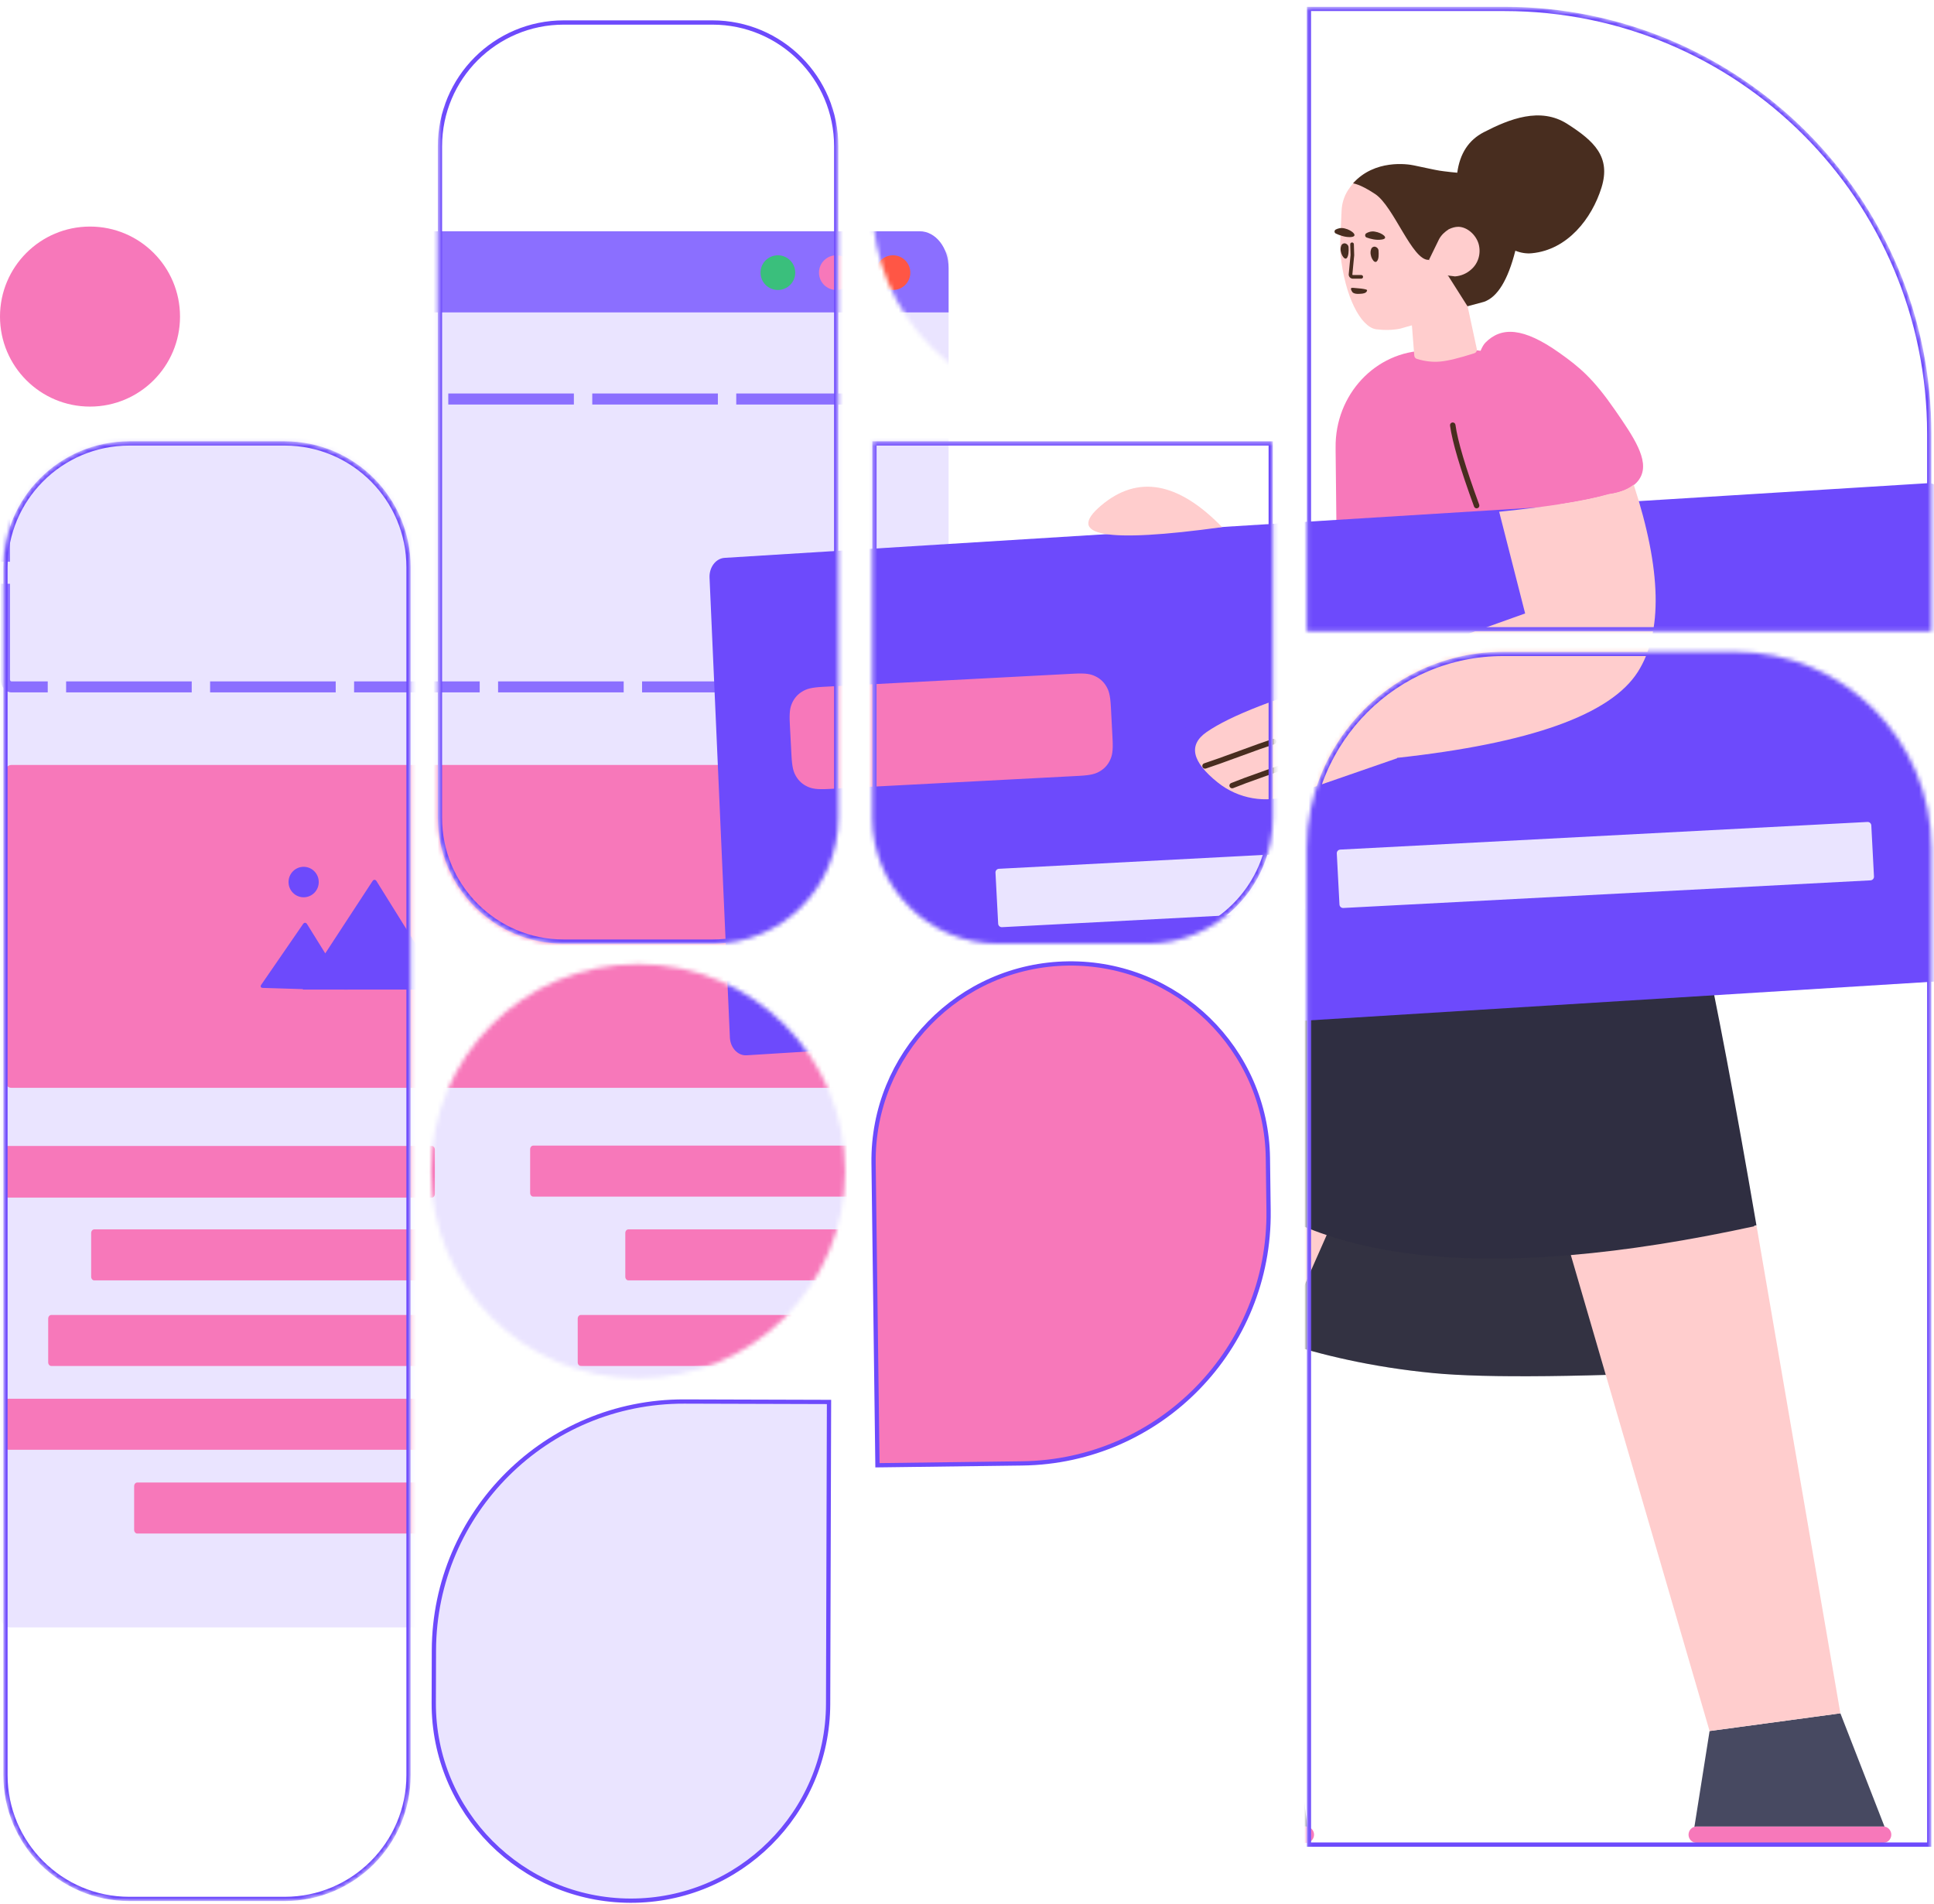 <svg width="453" height="446" viewBox="0 0 453 446" fill="none" xmlns="http://www.w3.org/2000/svg">
<path d="M205.526 343.177L204.616 272.427C204.288 246.922 224.699 225.98 250.204 225.652C275.709 225.324 296.651 245.734 296.979 271.239L297.137 283.524C297.552 315.814 271.712 342.326 239.423 342.741L205.526 343.177Z" fill="#F778BA" stroke="#6D4AFC"/>
<path d="M194.179 328.351L193.968 399.107C193.892 424.614 173.153 445.23 147.645 445.154C122.138 445.078 101.522 424.338 101.598 398.831L101.635 386.546C101.731 354.254 127.987 328.154 160.28 328.25L194.179 328.351Z" fill="#EAE4FF" stroke="#6D4AFC"/>
<path d="M21.083 95.228C32.726 95.228 42.165 85.79 42.165 74.146C42.165 62.502 32.726 53.063 21.083 53.063C9.439 53.063 0 62.502 0 74.146C0 85.79 9.439 95.228 21.083 95.228Z" fill="#F778BA"/>
<mask id="mask0_1_46" style="mask-type:alpha" maskUnits="userSpaceOnUse" x="0" y="0" width="453" height="446">
<path d="M306.091 198.656C306.091 173.251 326.686 152.656 352.091 152.656H406.386C431.791 152.656 452.386 173.251 452.386 198.656V445.246H306.091V198.656Z" fill="#C4C4C4"/>
<path d="M306.091 1.59H352.386C407.614 1.59 452.386 46.362 452.386 101.59V147.885H306.091V1.59Z" fill="#C4C4C4"/>
<path d="M66.689 103.361H30.279C13.987 103.361 0.779 116.569 0.779 132.861V415.746C0.779 432.038 13.987 445.246 30.279 445.246H66.689C82.982 445.246 96.189 432.038 96.189 415.746V132.861C96.189 116.569 82.982 103.361 66.689 103.361Z" fill="#C4C4C4"/>
<path d="M166.87 1.59H132.05C115.758 1.59 102.55 14.798 102.55 31.09V191.533C102.55 207.826 115.758 221.033 132.05 221.033H166.87C183.162 221.033 196.37 207.826 196.37 191.533V31.09C196.37 14.798 183.162 1.59 166.87 1.59Z" fill="#C4C4C4"/>
<path d="M204.32 103.361H298.14V191.533C298.14 207.825 284.932 221.033 268.64 221.033H233.82C217.528 221.033 204.32 207.825 204.32 191.533V103.361Z" fill="#C4C4C4"/>
<path d="M252.025 95.41C278.372 95.41 299.73 74.052 299.73 47.705C299.73 21.358 278.372 0 252.025 0C225.679 0 204.32 21.358 204.32 47.705C204.32 74.052 225.679 95.41 252.025 95.41Z" fill="#840B37"/>
<path d="M149.459 322.803C176.245 322.803 197.959 301.089 197.959 274.303C197.959 247.517 176.245 225.803 149.459 225.803C122.673 225.803 100.959 247.517 100.959 274.303C100.959 301.089 122.673 322.803 149.459 322.803Z" fill="#C4C4C4"/>
</mask>
<g mask="url(#mask0_1_46)">
<path d="M2.226 58.164H220.153C221.278 58.164 222.189 59.313 222.189 60.73V378.596C222.189 380.014 221.278 381.164 220.153 381.164H2.226C1.101 381.164 0.189 380.014 0.189 378.596V60.73C0.189 59.313 1.101 58.164 2.226 58.164Z" fill="#EAE4FF"/>
<path d="M172.453 92.164V94.74H199.675C199.877 94.74 200.037 94.932 200.037 95.17H202.189C202.189 93.509 201.065 92.164 199.675 92.164H172.453ZM138.727 92.164V94.74H168.148V92.164H138.727ZM105 92.164V94.74H134.421V92.164H105ZM71.274 92.164V94.74H100.695V92.164H71.274ZM37.547 92.164V94.74H66.968V92.164H37.547ZM3.821 92.164V94.74H33.242V92.164H3.821ZM0.189 131.569H2.342V96.354H0.189V131.569ZM11.181 162.164V159.588H2.703C2.502 159.588 2.342 159.396 2.342 159.158V136.722H0.189V159.158C0.189 160.819 1.314 162.164 2.703 162.164H11.181ZM44.907 162.164V159.588H15.486V162.164H44.907ZM78.634 162.164V159.588H49.213V162.164H78.634ZM112.36 162.164V159.588H82.939V162.164H112.36ZM146.086 162.164V159.588H116.665V162.164H146.086ZM179.813 162.164V159.588H150.392V162.164H179.813ZM202.189 145.195H200.037V159.158C200.037 159.395 199.875 159.588 199.675 159.588H184.118V162.164H199.675C201.063 162.164 202.189 160.819 202.189 159.158V145.195ZM202.189 104.827H200.037V140.042H202.189V104.827ZM202.189 95.17H200.037V99.674H202.189V95.17Z" fill="#8B6FFF"/>
<path d="M222.189 62.803C222.189 58.031 219.165 54.164 215.431 54.164H7.947C4.215 54.164 1.189 58.032 1.189 62.803V73.164H222.189V62.803Z" fill="#8B6FFF"/>
<path d="M209.159 67.919C206.914 67.919 205.095 66.1 205.095 63.855C205.095 61.61 206.914 59.79 209.159 59.79C211.404 59.79 213.224 61.61 213.224 63.855C213.224 66.1 211.404 67.919 209.159 67.919Z" fill="#FF5645"/>
<path d="M195.895 67.919C193.65 67.919 191.83 66.1 191.83 63.855C191.83 61.61 193.65 59.79 195.895 59.79C198.14 59.79 199.96 61.61 199.96 63.855C199.96 66.1 198.14 67.919 195.895 67.919Z" fill="#F778BA"/>
<path d="M182.202 67.919C179.957 67.919 178.137 66.1 178.137 63.855C178.137 61.61 179.957 59.79 182.202 59.79C184.447 59.79 186.267 61.61 186.267 63.855C186.267 66.1 184.447 67.919 182.202 67.919Z" fill="#3ABF7C"/>
<path d="M202.157 180.868C202.157 179.926 201.516 179.164 200.718 179.164H2.628C1.834 179.164 1.189 179.926 1.189 180.868V253.075C1.189 254.015 1.83 254.778 2.628 254.778H200.718C201.513 254.778 202.157 254.017 202.157 253.075V180.868ZM201.47 268.311H124.894C124.498 268.311 124.175 268.693 124.175 269.164V279.401C124.175 279.873 124.498 280.254 124.894 280.254H201.47C201.867 280.254 202.189 279.873 202.189 279.401V269.164C202.189 268.693 201.867 268.311 201.47 268.311ZM201.47 287.932H147.184C146.787 287.932 146.465 288.314 146.465 288.785V299.022C146.465 299.494 146.787 299.875 147.184 299.875H201.47C201.867 299.875 202.189 299.494 202.189 299.022V288.785C202.189 288.314 201.867 287.932 201.47 287.932ZM201.47 307.98H136.039C135.642 307.98 135.32 308.362 135.32 308.832V319.07C135.32 319.54 135.642 319.923 136.039 319.923H201.47C201.867 319.923 202.189 319.54 202.189 319.07V308.832C202.189 308.362 201.867 307.98 201.47 307.98ZM201.47 327.601H158.329C157.932 327.601 157.61 327.982 157.61 328.453V338.691C157.61 339.161 157.932 339.543 158.329 339.543H201.47C201.867 339.543 202.189 339.161 202.189 338.691V328.453C202.189 327.982 201.867 327.601 201.47 327.601ZM101.166 287.932H22.074C21.677 287.932 21.355 288.314 21.355 288.785V299.022C21.355 299.494 21.677 299.875 22.074 299.875H101.166C101.564 299.875 101.885 299.494 101.885 299.022V288.785C101.885 288.314 101.564 287.932 101.166 287.932ZM101.166 307.98H12.007C11.61 307.98 11.288 308.362 11.288 308.832V319.07C11.288 319.54 11.61 319.923 12.007 319.923H101.166C101.564 319.923 101.885 319.54 101.885 319.07V308.832C101.885 308.362 101.564 307.98 101.166 307.98ZM101.166 327.601H1.941C1.544 327.601 1.222 327.982 1.222 328.453V338.691C1.222 339.161 1.544 339.543 1.941 339.543H101.166C101.564 339.543 101.885 339.161 101.885 338.691V328.453C101.885 327.982 101.564 327.601 101.166 327.601ZM101.166 347.221H32.14C31.743 347.221 31.421 347.603 31.421 348.074V358.312C31.421 358.782 31.743 359.164 32.14 359.164H101.166C101.564 359.164 101.885 358.782 101.885 358.312V348.074C101.885 347.603 101.564 347.221 101.166 347.221ZM101.134 268.389H1.908C1.511 268.389 1.189 268.771 1.189 269.242V279.634C1.189 280.105 1.511 280.487 1.908 280.487H101.134C101.531 280.487 101.853 280.105 101.853 279.634V269.242C101.853 268.771 101.531 268.389 101.134 268.389Z" fill="#F778BA"/>
<path fill-rule="evenodd" clip-rule="evenodd" d="M79.692 231.762L81.466 231.783L81.452 231.762H103.149C103.624 231.762 103.806 231.436 103.557 231.036L88.188 206.36C87.939 205.959 87.523 205.956 87.264 206.348L76.184 223.286L71.924 216.433C71.675 216.031 71.257 216.018 70.989 216.408L61.186 230.645C60.918 231.033 61.081 231.359 61.558 231.374L70.59 231.653L70.976 231.658L70.914 231.762C70.914 231.762 71.297 231.762 71.774 231.762H79.692ZM71.122 210.152C73.076 210.152 74.661 208.555 74.661 206.584C74.661 204.613 73.076 203.015 71.122 203.015C69.168 203.015 67.584 204.613 67.584 206.584C67.584 208.555 69.168 210.152 71.122 210.152Z" fill="#6D4AFC"/>
<path d="M441.075 427.773H397.43C396.367 427.773 395.504 428.635 395.504 429.699C395.504 430.762 396.367 431.624 397.43 431.624H441.075C442.138 431.624 443 430.762 443 429.699C443 428.635 442.138 427.773 441.075 427.773ZM305.862 427.773H233.121C232.058 427.773 231.195 428.635 231.195 429.699C231.195 430.762 232.058 431.624 233.121 431.624H305.862C306.925 431.624 307.787 430.762 307.787 429.699C307.787 428.635 306.925 427.773 305.862 427.773Z" fill="#F778BA"/>
<path d="M232.901 427.786C232.973 427.778 233.047 427.773 233.121 427.773H305.862C305.987 427.773 306.11 427.785 306.228 427.808L302.791 400.393H270.614L262.955 406.041C261.2 407.795 259.275 409.378 257.221 410.79C252.215 414.128 249.605 414.085 241.988 417.765C239.934 418.749 237.966 419.819 235.998 421.06C235.056 421.916 233.388 423.627 232.874 425.681C232.789 426.023 232.789 426.366 232.746 426.665C232.746 427.065 232.805 427.44 232.901 427.786ZM396.881 427.853C397.055 427.801 397.239 427.773 397.43 427.773H441.075C441.188 427.773 441.3 427.783 441.408 427.802L431.072 401.271L400.435 405.421L396.881 427.853Z" fill="#474961"/>
<path d="M410.86 287.099C411.044 287.059 411.227 287.019 411.412 286.979C401.527 229.336 393.992 194.792 388.805 183.346C383.618 171.901 377.505 163.796 370.466 159.032C363.749 151.379 351.902 151.805 335.514 151.325C335.098 151.306 334.625 151.311 334.209 151.291C317.264 151.005 320.082 151.652 315.609 153.036C294.142 158.77 276.333 194.981 262.184 261.67L257.687 283.514C257.751 283.335 257.817 283.159 257.886 282.986C257.763 283.55 257.704 284.123 257.707 284.704C257.254 294.036 264.498 301.351 279.437 306.647C288.564 309.882 306.427 318.787 335.794 321.596C348.262 322.789 371.529 322.53 405.595 320.82C411.224 311.363 413.633 303.793 412.822 298.11C412.377 294.996 411.723 291.325 410.86 287.099Z" fill="#2F2E41"/>
<path opacity="0.177" d="M410.883 287.211C360.837 298.067 323.858 297.228 299.945 284.696C276.499 272.408 262.488 271.798 257.913 282.866C257.772 283.469 257.704 284.082 257.707 284.704C257.254 294.036 264.498 301.351 279.437 306.647C288.564 309.882 306.427 318.787 335.794 321.596C348.262 322.788 371.529 322.53 405.595 320.82C411.224 311.363 413.633 303.793 412.822 298.11C412.381 295.023 411.735 291.39 410.883 287.211Z" fill="#444444"/>
<path d="M365.325 118.141C370.116 117.403 373.958 116.617 376.854 115.782C379.227 115.448 382.854 114.506 384.276 111.714C386.348 107.706 382.555 102.234 378.321 96.088C373.224 88.724 370.102 86.068 365.19 82.594C356.828 76.68 351.664 76.451 347.918 80.256C347.541 80.639 347.166 81.272 346.792 82.157C345.724 82.001 344.631 81.928 343.52 81.944L334.107 82.115C322.169 82.244 312.67 92.47 312.841 104.836V105.606L313.097 129.44L313.328 140.6C313.487 148.283 319.761 154.428 327.446 154.428H351.45C351.502 154.428 351.554 154.428 351.607 154.428C359.404 154.341 365.656 147.949 365.569 140.151L365.325 118.141Z" fill="#F778BA"/>
<path d="M169.726 130.655L451.496 113.17C453.554 113.043 455.31 114.915 455.418 117.353L460.184 225.029C460.292 227.466 458.711 229.545 456.652 229.673L174.883 247.158C172.824 247.286 171.069 245.413 170.96 242.976L166.195 135.299C166.086 132.862 167.668 130.783 169.726 130.655Z" fill="#6D4AFC"/>
<path d="M278.566 156.582L449.748 146.166C450.549 146.117 451.232 146.831 451.275 147.762L452.187 167.973C452.229 168.903 451.614 169.697 450.812 169.746L279.631 180.162C278.829 180.21 278.145 179.495 278.104 178.565L277.191 158.354C277.15 157.424 277.765 156.63 278.566 156.582Z" fill="#6D4AFC"/>
<path d="M330.71 76.196L331.268 83.304C331.296 83.654 331.534 83.951 331.869 84.055C333.739 84.632 335.556 84.841 337.322 84.683C339.137 84.521 341.809 83.87 345.335 82.73C345.753 82.595 346.001 82.165 345.909 81.735L343.073 68.547L342.907 68.595C344.463 65.451 345.449 63.693 345.863 63.319C347.442 61.807 348.689 52.473 341.653 53.036C340.878 53.04 340.123 53.262 339.398 53.616L339.351 53.654C339.116 53.845 338.813 53.856 338.511 53.867C337.788 53.791 337.245 53.218 337.279 52.49L338.063 41.343C338.139 40.619 337.64 40.05 336.916 39.974C335.342 39.809 333.819 39.563 332.28 39.057C332.067 39.035 331.902 38.974 331.731 38.956C330.217 38.625 322.058 37.251 316.993 42.871C316.547 43.427 316.102 43.982 315.741 44.547C314.814 45.998 314.295 47.665 314.235 49.465L313.889 57.26C313.893 58.034 313.898 58.809 313.983 59.636C315.019 69.425 318.662 76.52 322.299 77.117C324.167 77.357 326.062 77.341 327.95 76.98C328.19 76.89 328.036 76.964 330.71 76.196ZM367.936 293.95L400.435 405.421L431.072 401.271L411.412 286.979L411.315 286.985C411.322 287.027 411.329 287.07 411.336 287.113C395.578 290.548 381.111 292.827 367.936 293.95ZM310.747 289.268C306.891 287.973 303.29 286.449 299.945 284.696C276.915 272.626 262.988 271.824 258.165 282.288C255.407 291.078 254.618 299.1 255.799 306.353C259.342 328.127 264.281 359.473 270.614 400.393H302.791L302.235 308.526L310.747 289.268ZM382.662 113.505C380.934 114.92 378.493 115.5 376.738 115.746C371.413 117.283 362.883 118.654 351.149 119.859L357.234 143.675L318.692 157.455C318.503 157.495 317.603 157.855 315.992 158.533C299.281 163.294 288.149 167.608 282.596 171.477C278.29 174.477 279.164 178.403 285.219 183.255C290.038 187.117 296.503 188.234 302.338 186.213L327.248 177.587C327.247 177.556 327.245 177.526 327.244 177.495C358.465 174.092 377.259 167.381 383.627 157.362C389.503 148.119 389.181 133.499 382.662 113.505ZM286.256 123.457C275.956 112.861 266.528 111.157 257.974 118.344C249.419 125.531 258.846 127.235 286.256 123.457Z" fill="#FFCDCD"/>
<path d="M354.939 58.72C356.236 59.234 357.519 59.432 358.787 59.313C367.179 58.529 372.867 51.157 375.113 43.95C377.36 36.743 373.413 33.046 367.098 29.014C360.784 24.982 353.556 27.857 347.53 30.974C344.008 32.795 341.941 35.955 341.331 40.453C340.378 40.367 339.326 40.258 338.15 40.104C336.788 39.961 335.27 39.591 332.744 39.068C332.531 39.045 331.333 38.75 331.163 38.732C329.649 38.401 322.011 37.289 316.945 42.91C316.974 43.042 318.284 42.91 322.118 45.455C326.483 48.353 330.785 61.058 334.635 60.86C334.677 60.859 334.764 60.902 334.895 60.988L334.724 60.826L337.082 55.997C337.615 55.021 338.423 54.288 339.346 53.697C340.072 53.343 340.826 53.121 341.601 53.116C343.662 53.161 345.709 54.968 346.341 57.142C346.93 59.313 346.301 61.613 344.642 63.073C343.594 64.039 342.241 64.628 340.81 64.736L339.07 64.52C339.141 64.583 339.212 64.646 339.284 64.711C342.25 69.39 343.733 71.73 343.733 71.73C343.733 71.73 345.018 71.384 347.587 70.692C350.745 69.599 353.196 65.609 354.939 58.72ZM320.125 55.635C320.954 55.937 322.294 56.293 323.516 56.12C325.561 55.905 323.814 54.517 321.993 54.239C321.146 54.107 320.43 54.376 319.969 54.672C319.639 54.938 319.709 55.505 320.125 55.635ZM312.909 54.704C313.729 55.092 315.012 55.571 316.264 55.53C318.381 55.451 316.737 53.902 314.972 53.501C314.049 53.275 313.379 53.506 312.88 53.755C312.47 53.97 312.497 54.532 312.909 54.704Z" fill="#482D1F"/>
<path d="M322.512 61.178C322.991 60.712 322.946 59.502 322.894 58.765C322.91 58.208 322.435 57.814 321.967 57.764C321.665 57.776 321.264 57.906 321.116 58.493C320.671 59.866 321.869 61.971 322.512 61.178ZM315.495 60.397C315.889 59.922 315.929 58.722 315.877 57.985C315.893 57.427 315.418 57.033 314.95 56.984C314.648 56.995 314.247 57.125 314.099 57.712C313.654 59.085 314.895 61.195 315.495 60.397Z" fill="#482D1F"/>
<path d="M316.262 57.223C316.255 56.987 316.441 56.789 316.677 56.782C316.913 56.775 317.111 56.961 317.118 57.197L317.194 59.744L317.193 59.797L316.761 64.311C316.772 64.363 316.808 64.401 316.863 64.412C317.377 64.409 318.037 64.41 318.844 64.413C319.08 64.413 319.271 64.606 319.27 64.842C319.27 65.078 319.077 65.269 318.841 65.268C318.02 65.265 317.352 65.265 316.837 65.268L316.79 65.266C316.293 65.214 315.933 64.819 315.904 64.34L315.905 64.273L316.338 59.742L316.262 57.223Z" fill="#482D1F"/>
<path d="M318.829 68.793C319.131 68.782 319.915 68.692 320.134 68.242C320.143 68.157 320.242 68.038 320.208 67.949C320.103 67.722 318.784 67.584 318.784 67.584C317.034 67.443 316.618 67.313 316.468 67.512C316.412 67.636 316.394 67.806 316.652 68.22C316.959 68.984 318.352 68.829 318.829 68.793Z" fill="#482D1F"/>
<path d="M251.555 157.781L192.784 160.861C189.926 161.01 188.906 161.362 187.891 161.976C186.876 162.589 186.099 163.452 185.595 164.525C185.091 165.599 184.848 166.651 184.998 169.508L185.39 177.004C185.54 179.861 185.892 180.881 186.505 181.896C187.119 182.912 187.981 183.688 189.055 184.192C190.129 184.696 191.181 184.939 194.038 184.79L252.809 181.71C255.667 181.56 256.687 181.208 257.702 180.595C258.717 179.981 259.494 179.119 259.998 178.045C260.502 176.971 260.745 175.919 260.595 173.062L260.203 165.567C260.053 162.71 259.701 161.689 259.088 160.674C258.474 159.659 257.612 158.882 256.538 158.378C255.464 157.874 254.412 157.631 251.555 157.781Z" fill="#F778BA"/>
<path d="M313.926 198.983L437.416 192.511C437.888 192.486 438.291 192.849 438.315 193.321L438.942 205.285C438.967 205.757 438.605 206.16 438.133 206.185L314.642 212.657C314.17 212.681 313.768 212.319 313.743 211.847L313.116 199.882C313.091 199.41 313.454 199.008 313.926 198.983Z" fill="#EAE4FF"/>
<path d="M233.982 203.478L304.059 199.805C304.531 199.78 304.934 200.143 304.959 200.615L305.586 212.579C305.611 213.051 305.248 213.454 304.776 213.479L234.699 217.151C234.227 217.176 233.824 216.814 233.799 216.342L233.172 204.377C233.147 203.905 233.51 203.503 233.982 203.478Z" fill="#EAE4FF"/>
<path d="M288.846 184.587C288.518 184.719 288.144 184.56 288.011 184.232C287.878 183.903 288.037 183.529 288.366 183.396C290.431 182.563 292.056 181.967 295.69 180.679C299.306 179.398 300.92 178.806 302.962 177.982C303.291 177.849 303.665 178.008 303.797 178.337C303.93 178.666 303.771 179.04 303.442 179.172C301.377 180.005 299.752 180.601 296.119 181.889C292.502 183.171 290.889 183.763 288.846 184.587ZM282.455 179.997C282.119 180.109 281.756 179.927 281.644 179.591C281.532 179.255 281.713 178.891 282.05 178.779C284.354 178.012 286.126 177.377 290.062 175.931C294.01 174.481 295.79 173.843 298.111 173.07C298.447 172.958 298.81 173.14 298.922 173.476C299.034 173.812 298.853 174.176 298.516 174.288C296.212 175.055 294.44 175.69 290.504 177.136C286.556 178.586 284.776 179.224 282.455 179.997Z" fill="#482D1F"/>
<path d="M345.267 118.638C342.039 109.834 340.165 103.522 339.64 99.67C339.592 99.319 339.838 98.995 340.19 98.947C340.541 98.899 340.864 99.145 340.912 99.497C341.421 103.232 343.275 109.474 346.472 118.196C346.594 118.529 346.423 118.897 346.09 119.019C345.757 119.141 345.389 118.971 345.267 118.638Z" fill="#482D1F"/>
<path d="M306.591 198.656C306.591 173.527 326.962 153.156 352.091 153.156H406.386C431.515 153.156 451.886 173.527 451.886 198.656V432.025H306.591V198.656Z" stroke="#6D4AFC"/>
<path d="M306.591 2.09H352.386C407.338 2.09 451.886 46.638 451.886 101.59V147.385H306.591V2.09Z" stroke="#6D4AFC"/>
<path d="M204.82 103.861H297.64V191.533C297.64 207.549 284.656 220.533 268.64 220.533H233.82C217.804 220.533 204.82 207.549 204.82 191.533V103.861Z" stroke="#6D4AFC"/>
<path d="M103.05 34.271C103.05 18.254 116.033 5.271 132.05 5.271H166.869C182.886 5.271 195.869 18.254 195.869 34.271V191.533C195.869 207.549 182.886 220.533 166.869 220.533H132.05C116.033 220.533 103.05 207.549 103.05 191.533V34.271Z" stroke="#6D4AFC"/>
<path d="M66.689 103.861H30.279C14.263 103.861 1.279 116.845 1.279 132.861V415.746C1.279 431.762 14.263 444.746 30.279 444.746H66.689C82.706 444.746 95.689 431.762 95.689 415.746V132.861C95.689 116.845 82.706 103.861 66.689 103.861Z" stroke="#6D4AFC"/>
</g>
</svg>
